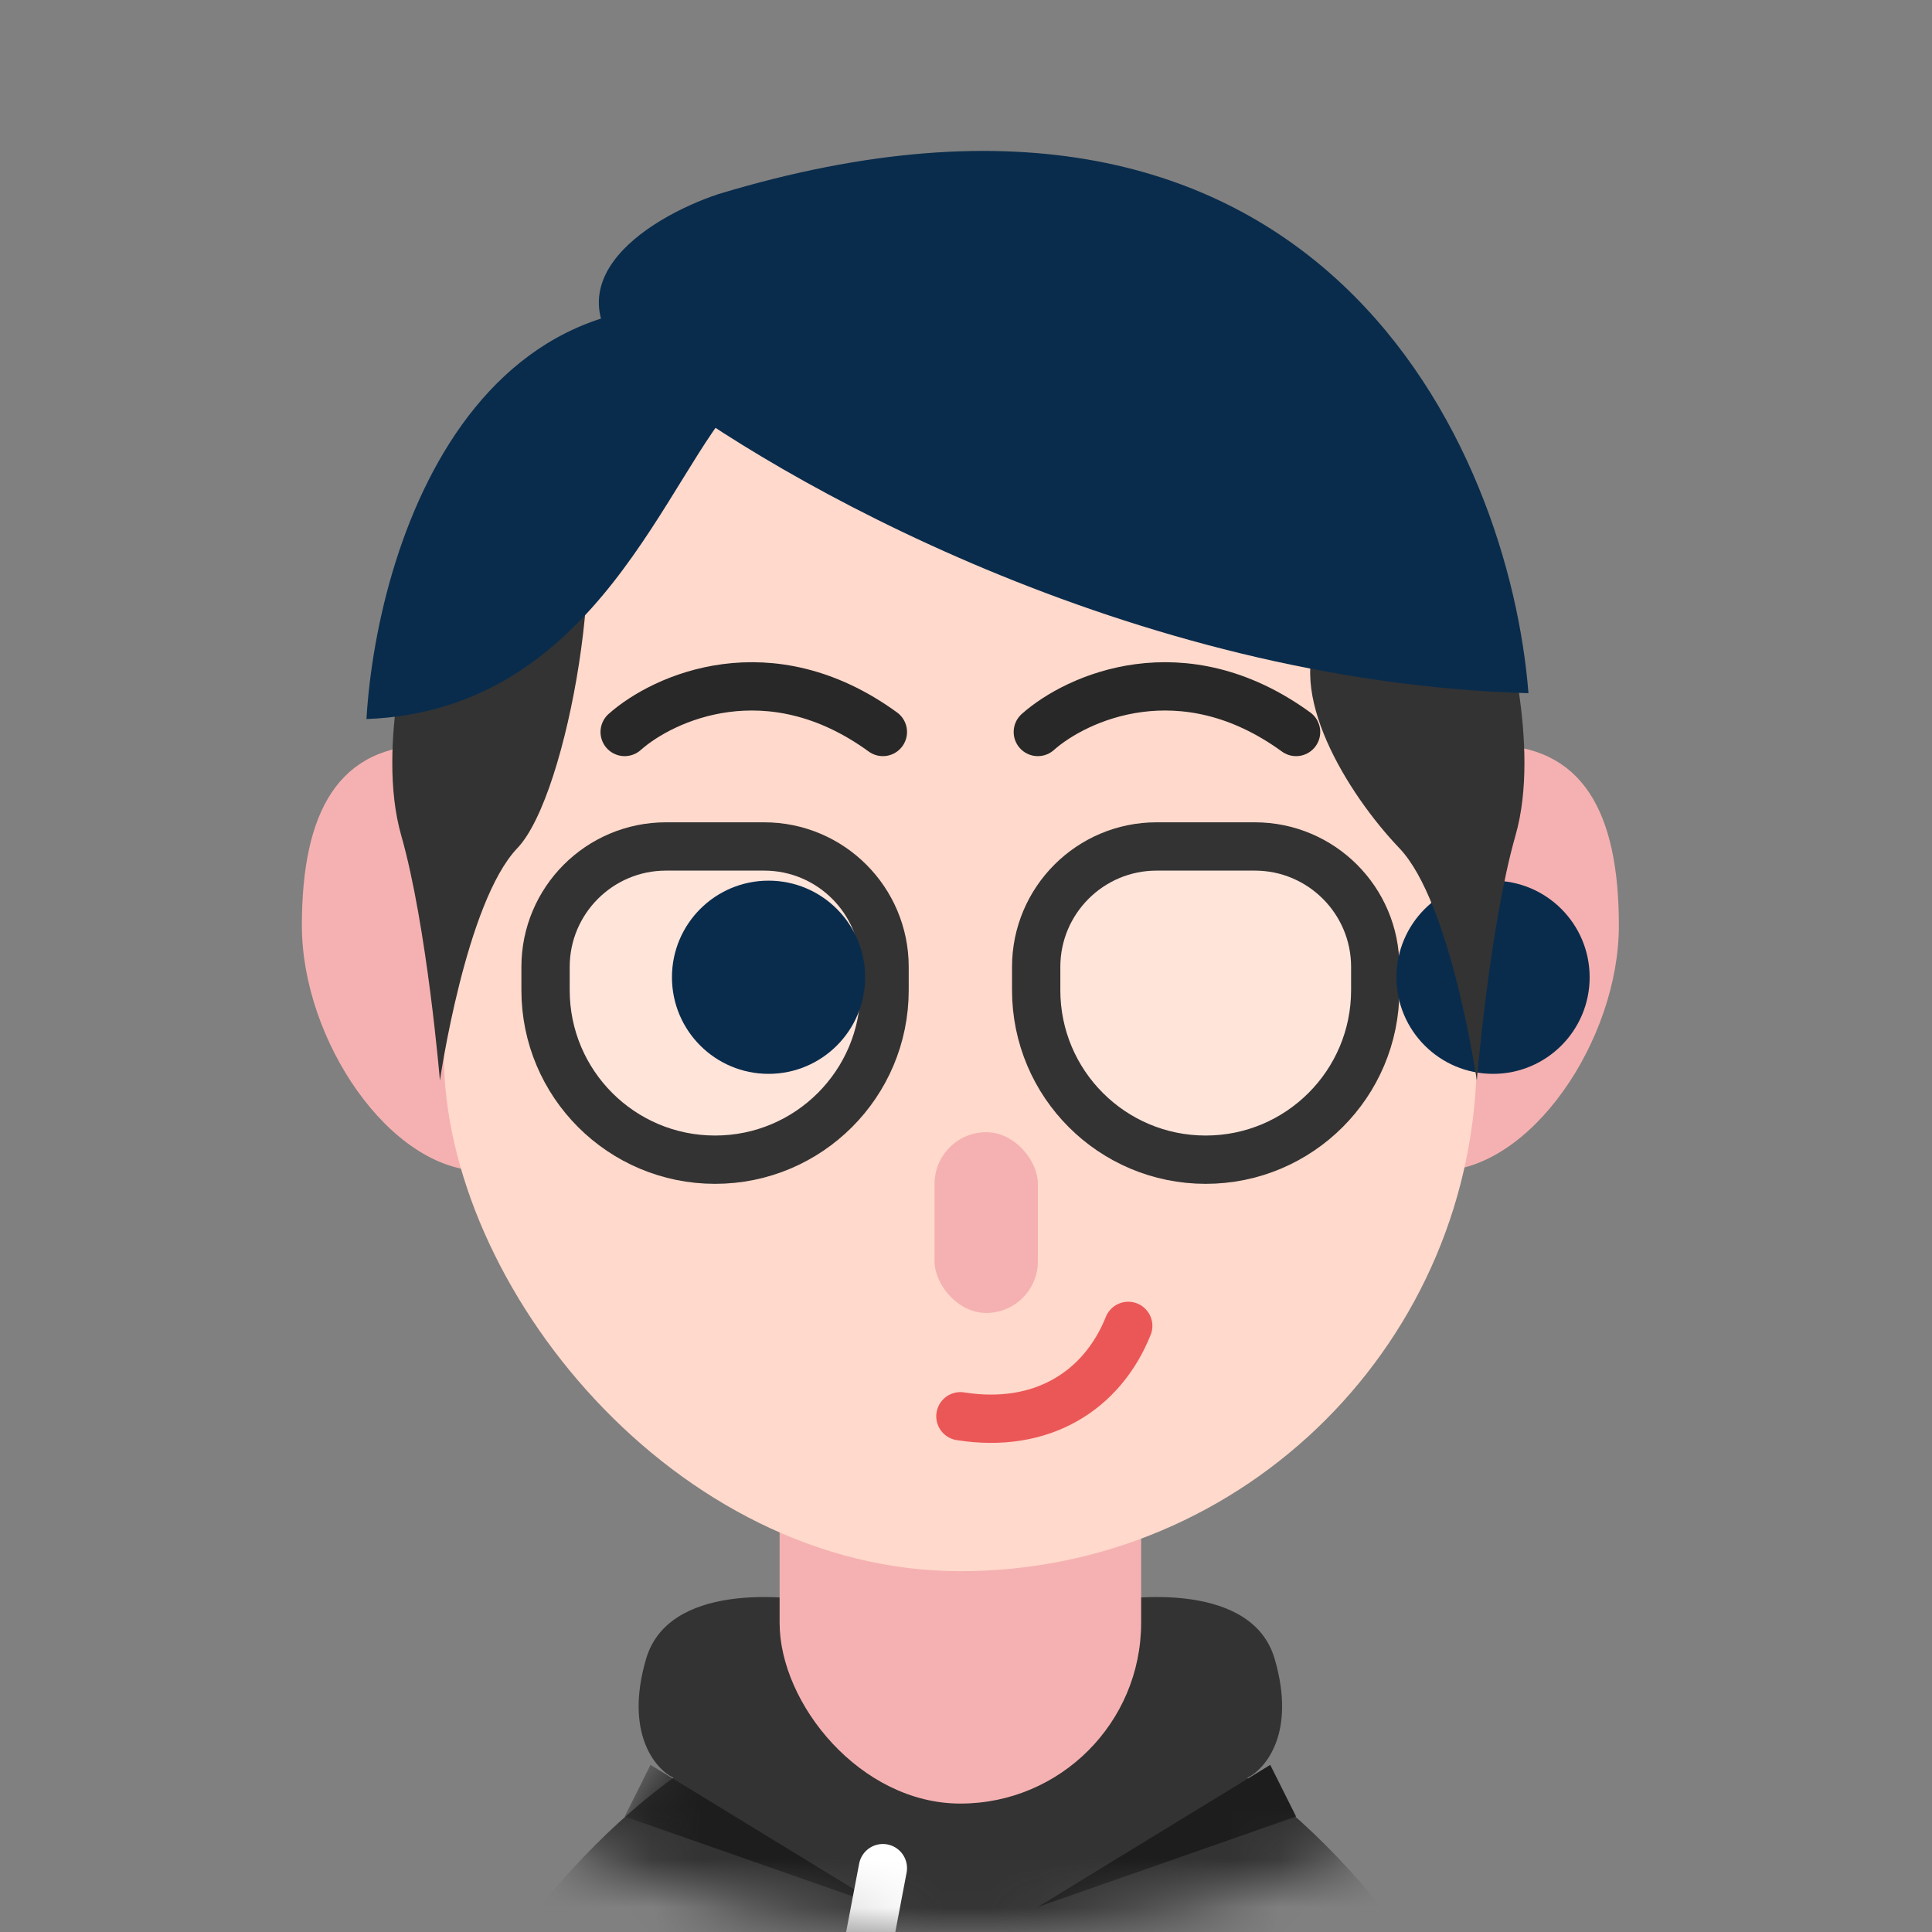 <svg width="40" height="40" viewBox="0 0 40 40" fill="none" xmlns="http://www.w3.org/2000/svg">
<rect x="0" y="0" width="40" height="40" fill="#808080" stroke="none"/>
<mask id="mask0_614_1693" style="mask-type:alpha" maskUnits="userSpaceOnUse" x="0" y="0" width="40" height="40">
<circle cx="20" cy="20" r="20" fill="#C4C4C4"/>
</mask>
<g mask="url(#mask0_614_1693)">
<path d="M21.487 38.411L22.557 44.025" stroke="white" stroke-linecap="round"/>
<path fill-rule="evenodd" clip-rule="evenodd" d="M22.429 33.244C23.561 32.97 25.937 32.805 26.389 34.34C26.842 35.876 26.201 36.625 25.824 36.808C27.992 38.361 32.047 42.675 30.915 47.5H19.884V47.5H8.852C7.72 42.675 11.775 38.362 13.943 36.808C13.566 36.626 12.925 35.876 13.378 34.341C13.83 32.806 16.206 32.97 17.338 33.244L19.883 34.341V34.34L22.429 33.244Z" fill="#333333"/>
<path d="M21.488 39.481L26.299 36.54L26.834 37.609L21.488 39.481Z" fill="#1D1D1D"/>
<mask id="mask1_614_1693" style="mask-type:alpha" maskUnits="userSpaceOnUse" x="8" y="33" width="24" height="15">
<path fill-rule="evenodd" clip-rule="evenodd" d="M22.429 33.244C23.561 32.97 25.937 32.805 26.389 34.34C26.842 35.876 26.201 36.625 25.824 36.808C27.992 38.361 32.047 42.675 30.915 47.5H19.884V47.5H8.852C7.72 42.675 11.775 38.362 13.943 36.808C13.566 36.626 12.925 35.876 13.378 34.341C13.83 32.806 16.206 32.97 17.338 33.244L19.883 34.341V34.34L22.429 33.244Z" fill="#333333"/>
</mask>
<g mask="url(#mask1_614_1693)">
<path d="M18.28 39.481L13.468 36.54L12.934 37.609L18.28 39.481Z" fill="#1D1D1D"/>
</g>
<path d="M18.279 38.678L17.21 44.291" stroke="white" stroke-linecap="round"/>
<rect x="16.141" y="26.114" width="7.485" height="11.227" rx="3.742" fill="#F5B1B1"/>
<path d="M27.368 19.699C27.368 22.061 27.855 24.243 29.774 24.243C31.693 24.243 33.517 21.526 33.517 19.164C33.517 16.802 32.763 15.422 30.843 15.422C28.924 15.422 27.368 17.337 27.368 19.699Z" fill="#F5B1B1"/>
<path d="M12.398 19.7C12.398 22.062 11.912 24.244 9.992 24.244C8.073 24.244 6.25 21.527 6.25 19.165C6.25 16.803 7.004 15.423 8.923 15.423C10.842 15.423 12.398 17.338 12.398 19.7Z" fill="#F5B1B1"/>
<rect x="9.19" y="6.333" width="21.386" height="26.197" rx="10.693" fill="#FFD9CB"/>
<path d="M19.884 29.322C21.577 29.59 22.824 28.788 23.359 27.451" stroke="#EB5757" stroke-linecap="round"/>
<rect x="19.349" y="23.441" width="2.139" height="3.742" rx="1.069" fill="#F5B1B1"/>
<path d="M21.453 20.019C21.453 18.642 22.57 17.525 23.947 17.525H25.979C27.356 17.525 28.473 18.642 28.473 20.019V20.5C28.473 22.439 26.901 24.01 24.963 24.01C23.024 24.01 21.453 22.439 21.453 20.5V20.019Z" fill="white" fill-opacity="0.3" stroke="#333333"/>
<path d="M11.295 20.019C11.295 18.642 12.412 17.525 13.789 17.525H15.82C17.198 17.525 18.314 18.642 18.314 20.019V20.5C18.314 22.439 16.743 24.01 14.805 24.01C12.866 24.01 11.295 22.439 11.295 20.5V20.019Z" fill="white" fill-opacity="0.3" stroke="#333333"/>
<circle cx="15.912" cy="20.233" r="2" fill="#092C4C"/>
<circle cx="30.912" cy="20.233" r="2" fill="#092C4C"/>
<path d="M21.487 15.155C22.289 14.442 24.481 13.444 26.834 15.155" stroke="#282828" stroke-linecap="round"/>
<path d="M12.933 15.155C13.735 14.442 15.927 13.444 18.279 15.155" stroke="#282828" stroke-linecap="round"/>
<path d="M11.864 9.808C11.26 8.842 8.573 12.748 8.573 12.748C8.573 12.748 7.771 15.422 8.306 17.293C8.84 19.164 9.108 22.372 9.108 22.372C9.108 22.372 9.642 18.678 10.711 17.56C11.781 16.442 12.66 11.081 11.864 9.808Z" fill="#333333"/>
<path d="M7.587 14.887C12.394 14.707 13.794 9.779 15.339 8.204C16.712 6.765 18.232 7.39 17.373 7.015C10.093 4.136 7.816 11.064 7.587 14.887Z" fill="#092C4C"/>
<path d="M27.368 13.015C27.972 12.05 31.111 12.748 31.111 12.748C31.111 12.748 31.913 15.421 31.378 17.293C30.843 19.164 30.576 22.372 30.576 22.372C30.576 22.372 30.042 18.678 28.972 17.56C27.903 16.442 26.572 14.289 27.368 13.015Z" fill="#333333"/>
<path d="M31.645 14.352C23.404 14.116 16.046 9.924 13.397 7.858C11.043 5.969 13.397 4.512 14.869 4.02C27.348 0.242 31.253 9.334 31.645 14.352Z" fill="#092C4C"/>
</g>
</svg>
